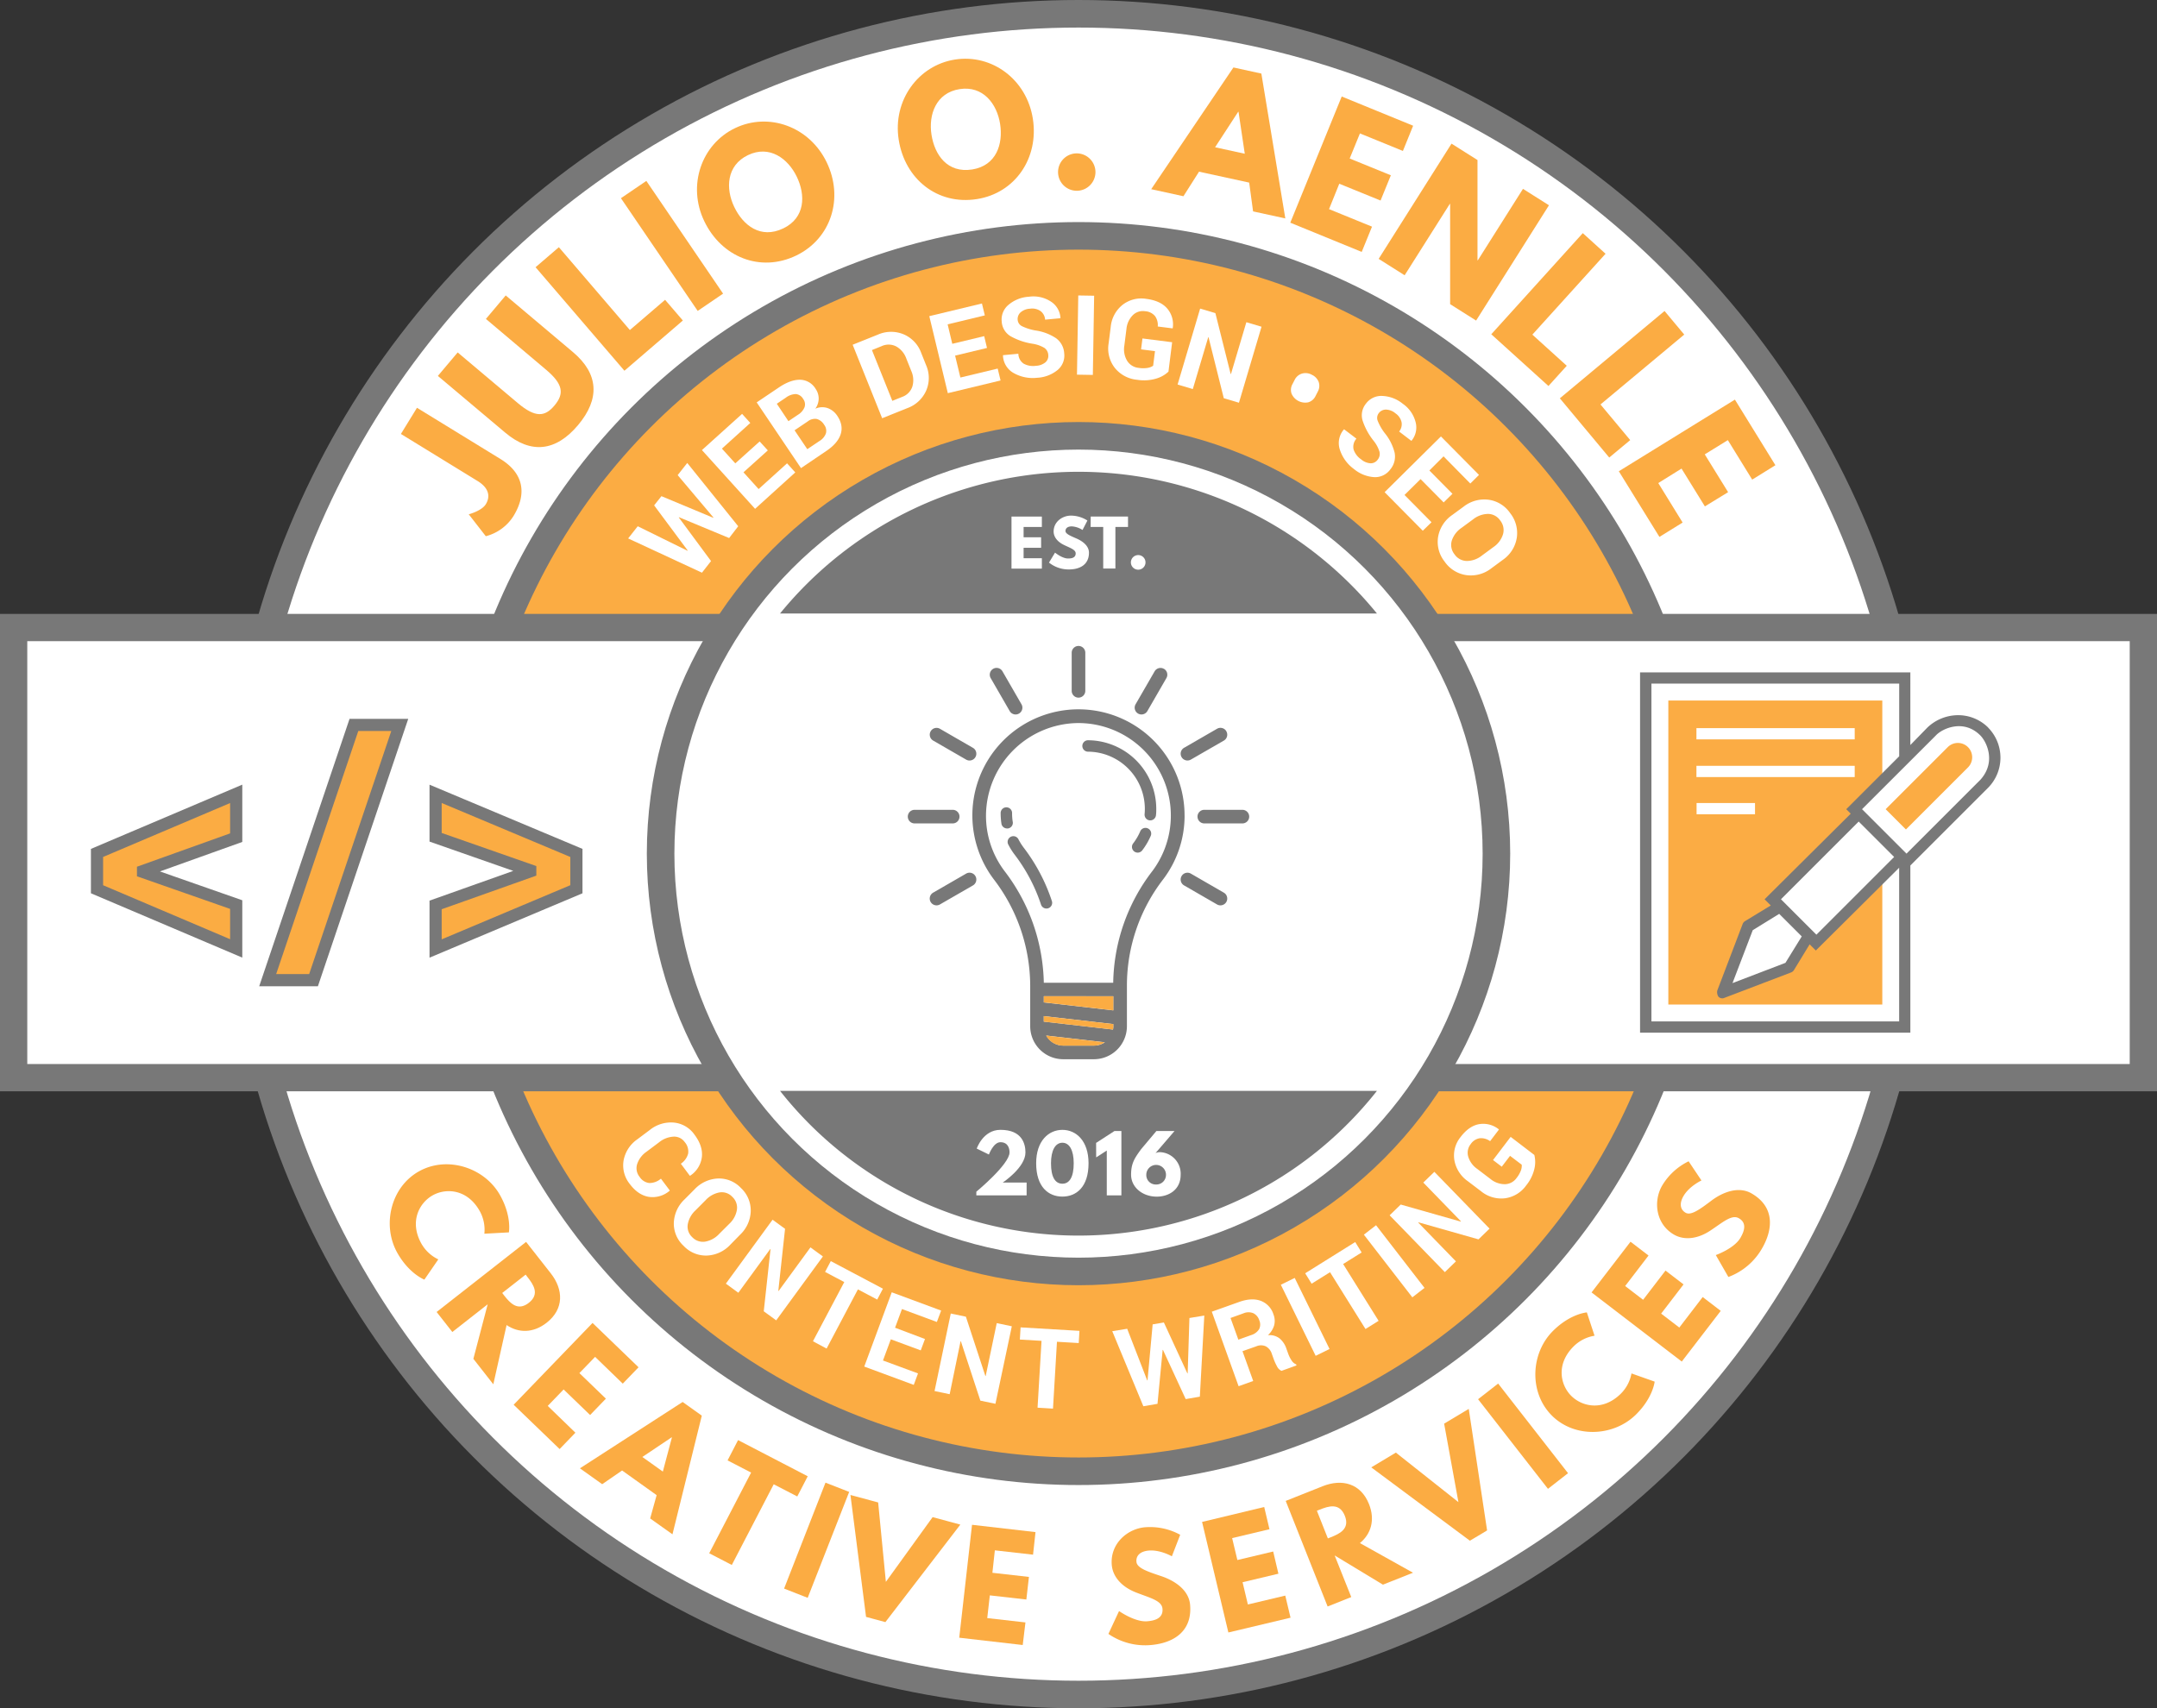 <svg xmlns="http://www.w3.org/2000/svg" viewBox="0 0 885.81 701.68"><rect x="0" y="0" width="885.81" height="701.68" fill="#333333" stroke="none"/><defs><style>.cls-1,.cls-4,.cls-5{fill:#fff;}.cls-1,.cls-2,.cls-4,.cls-7{stroke:#787878;stroke-miterlimit:10;}.cls-1,.cls-2{stroke-width:11.32px;}.cls-2,.cls-3,.cls-7{fill:#fbac43;}.cls-4{stroke-width:11.2px;}.cls-6{fill:#787878;}.cls-7{stroke-width:5px;}.cls-8{fill:#fbac44;}</style></defs><title>Asset 8seal</title><g id="Layer_2" data-name="Layer 2"><g id="Layer_3" data-name="Layer 3"><circle class="cls-1" cx="442.91" cy="350.84" r="345.18"/><circle class="cls-2" cx="442.91" cy="350.6" r="253.72"/><path class="cls-3" d="M205.5,188.52c9.38,5.75,11.12,14.07,5.34,23.5a19.07,19.07,0,0,1-11.34,8.23l-7-9s5.31-1.39,7-4.13c1.89-3.09,1.42-6.61-3.38-9.55l-31.48-19.32,6.6-10.75Z"/><path class="cls-3" d="M235.3,144.63c10.59,8.92,11.15,19.22,2.07,30s-19.32,12-29.92,3.05l-27.63-23.27,8.13-9.65,24.77,20.87c7.17,6,11.06,5.63,15,.91s3.72-8.63-3.45-14.66L199.55,131l8.13-9.65Z"/><path class="cls-3" d="M258.67,135.56l14.46-12.41,7.3,8.5-24,20.63-36.49-42.52,9.57-8.22Z"/><path class="cls-3" d="M296.95,120.61l-10.43,7.1L255,81.41l10.43-7.1Z"/><path class="cls-3" d="M301.82,52.65c13.84-6.67,30.57-.71,37.67,14S341.35,98,327,104.95c-14.75,7.11-30.66.68-37.76-14.06S288.1,59.26,301.82,52.65Zm19.84,41.17c9.07-4.37,9.19-13.7,5.56-21.22S316,59.47,307.16,63.72,297.91,77.45,301.53,85,312.35,98.3,321.66,93.81Z"/><path class="cls-3" d="M392.16,24.46c15.18-2.38,29.47,8.15,32,24.32s-7.29,30.56-23,33c-16.17,2.54-29.55-8.21-32.09-24.38S377.11,26.83,392.16,24.46Zm7.1,45.15C409.2,68,412,59.15,410.71,50.9s-7-15.81-16.65-14.29-12.82,10.47-11.53,18.72S389,71.21,399.25,69.61Z"/><path class="cls-3" d="M449.87,70.71A7.68,7.68,0,1,1,442,63,7.71,7.71,0,0,1,449.87,70.71Z"/><path class="cls-3" d="M527.84,89.72,514.6,86.83,513,75,492.4,70.52,486,80.6l-13.24-2.89,33.77-50L518,30.22ZM508.62,45.91l-.13,0L499,60.49l12.19,2.66Z"/><path class="cls-3" d="M576.13,62l-17.65-7.2-4.21,10.31L571.18,72l-4.23,10.37L550,75.47,545.79,85.9l17.65,7.2-4.23,10.37-29.33-12L551,39.64l29.33,12Z"/><path class="cls-3" d="M576.84,113.07l-10.67-6.74L596.09,59l10.67,6.74,0,41.15.11.07,18.57-29.39,10.67,6.74-29.92,47.36-10.67-6.74,0-41.15-.11-.07Z"/><path class="cls-3" d="M629.29,137.45l14.13,12.79-7.52,8.31L612.42,137.3,650,95.76l9.35,8.47Z"/><path class="cls-3" d="M657.27,166.13l12.2,14.64-8.61,7.17-20.28-24.33,43-35.87,8.08,9.69Z"/><path class="cls-3" d="M719.57,197l-10-16.22-9.48,5.85,9.59,15.53L700.14,208l-9.59-15.53L681,198.42l10,16.22-9.53,5.89L664.8,193.57l47.67-29.43,16.63,26.95Z"/><rect class="cls-4" x="5.6" y="257.76" width="874.61" height="184.89"/><circle class="cls-1" cx="442.91" cy="350.63" r="171.62"/><path class="cls-5" d="M292.91,212.68l.08-.11-14.69-17.41,3.93-5,20.93,26L299.43,221l-20.58-8.55-.08.11L292,230.46l-3.73,4.77-30.31-14.07,3.94-5,20.42,10.06.1-.09-13.79-18.55,3-3.78Z"/><path class="cls-5" d="M315.32,185l-10,9,6.22,6.88,11.68-10.57,3.37,3.73L310.09,209l-21.83-24.13L304.75,170l3.37,3.73-11.65,10.54,5.49,6.06,10-9Z"/><path class="cls-5" d="M328.94,192.28l-18.19-27,9.12-6.14q4.76-3.21,8.68-3.16a7.6,7.6,0,0,1,6.4,3.74,7.06,7.06,0,0,1,1.26,4,7.22,7.22,0,0,1-1.39,4.16,6.91,6.91,0,0,1,5.14-.23,8,8,0,0,1,3.87,3.13q2.61,3.87,1.4,7.59t-5.9,6.87ZM323.78,173l3.89-2.62a6.53,6.53,0,0,0,2.74-3.14,3.69,3.69,0,0,0-.58-3.38,3.91,3.91,0,0,0-3-2,7,7,0,0,0-4.11,1.48l-3.71,2.5Zm2.52,3.74,5.23,7.76,5-3.36a6.07,6.07,0,0,0,2.65-3.14,4.07,4.07,0,0,0-.73-3.53,5.19,5.19,0,0,0-3-2.37,4.76,4.76,0,0,0-3.74,1Z"/><path class="cls-5" d="M362.27,171.79l-12.11-30.19,10.37-4.16a13.43,13.43,0,0,1,10.54-.13,13.14,13.14,0,0,1,7.23,7.63l2,5a13.09,13.09,0,0,1,.05,10.51,13.46,13.46,0,0,1-7.71,7.18Zm-4.19-28,8.37,20.86,4-1.61a6.79,6.79,0,0,0,4.22-4.24,9.29,9.29,0,0,0-.46-6.48l-2-5a9.22,9.22,0,0,0-4.13-5,6.8,6.8,0,0,0-6-.15Z"/><path class="cls-5" d="M405.33,142.92l-13.1,3.15,2.17,9,15.32-3.68,1.18,4.89-21.66,5.21-7.61-31.63,21.62-5.2,1.18,4.89-15.27,3.67,1.91,8,13.1-3.15Z"/><path class="cls-5" d="M430.49,145.77a3.78,3.78,0,0,0-1.61-2.88,13.46,13.46,0,0,0-4.84-1.7,26.53,26.53,0,0,1-9.12-3.14,7.53,7.53,0,0,1-3.55-6,7.81,7.81,0,0,1,2.78-6.83,14.2,14.2,0,0,1,8.43-3.34,13.08,13.08,0,0,1,9,2,8.53,8.53,0,0,1,3.91,6.69l0,.14-6.3.59a4.75,4.75,0,0,0-1.84-3.5,6,6,0,0,0-4.35-1,6.26,6.26,0,0,0-3.92,1.54,3.66,3.66,0,0,0-1.15,3.09,3.19,3.19,0,0,0,1.78,2.56,21.15,21.15,0,0,0,5.47,1.74,20.52,20.52,0,0,1,8.49,3.18,8.22,8.22,0,0,1,3.36,6.17,7.73,7.73,0,0,1-2.67,6.87,14.4,14.4,0,0,1-8.44,3.22,15.89,15.89,0,0,1-9.49-1.86,8.55,8.55,0,0,1-4.54-7.28l0-.14,6.32-.59a5,5,0,0,0,2.17,4.07,8,8,0,0,0,5.05.88,6.52,6.52,0,0,0,3.95-1.47A3.52,3.52,0,0,0,430.49,145.77Z"/><path class="cls-5" d="M448.8,154l-6.52-.11.53-32.53,6.52.11Z"/><path class="cls-5" d="M479.85,152.65a12.29,12.29,0,0,1-4.92,2.82A17.7,17.7,0,0,1,467,156a13.31,13.31,0,0,1-9.2-4.91,12.9,12.9,0,0,1-2.53-10l.86-6.74a13.19,13.19,0,0,1,4.81-9.09,12.49,12.49,0,0,1,9.75-2.51q5.9.75,8.67,4a10,10,0,0,1,2.25,8l-.06.13-6.1-.77a6.26,6.26,0,0,0-1.12-4.28,5.76,5.76,0,0,0-4.09-2,5.86,5.86,0,0,0-5.08,1.68,9.28,9.28,0,0,0-2.57,5.67l-.86,6.78a9.16,9.16,0,0,0,1.13,6.21,6.28,6.28,0,0,0,4.78,2.94,11.73,11.73,0,0,0,3.69,0,5.55,5.55,0,0,0,2.23-.88l.76-6-5.72-.73.57-4.48,12.19,1.55Z"/><path class="cls-5" d="M508.8,165.42l-6.23-1.85-6.26-25.05-.13,0-6.33,21.29-6.25-1.86,9.26-31.19,6.26,1.86,6.27,25,.13,0,6.32-21.27,6.23,1.85Z"/><path class="cls-5" d="M531.66,156.06a4.92,4.92,0,0,1,3-2.6,5.24,5.24,0,0,1,4.07.48,5.36,5.36,0,0,1,2.83,3,4.91,4.91,0,0,1-.39,3.93l-.92,1.79a4.82,4.82,0,0,1-2.95,2.58,6.11,6.11,0,0,1-6.9-3.55,4.81,4.81,0,0,1,.36-3.89Z"/><path class="cls-5" d="M565.77,188.82a3.78,3.78,0,0,0,.76-3.21,13.43,13.43,0,0,0-2.41-4.53,26.51,26.51,0,0,1-4.59-8.48,7.53,7.53,0,0,1,1.44-6.82,7.8,7.8,0,0,1,6.67-3.15,14.19,14.19,0,0,1,8.47,3.24,13.08,13.08,0,0,1,5.24,7.55,8.53,8.53,0,0,1-1.65,7.57l-.12.08-5-3.82a4.74,4.74,0,0,0,1-3.82,6,6,0,0,0-2.53-3.67,6.26,6.26,0,0,0-3.92-1.52,3.66,3.66,0,0,0-2.94,1.5,3.19,3.19,0,0,0-.42,3.09,21.14,21.14,0,0,0,2.85,5,20.52,20.52,0,0,1,4.1,8.08,8.22,8.22,0,0,1-1.7,6.82,7.73,7.73,0,0,1-6.61,3.26,14.4,14.4,0,0,1-8.39-3.34,15.88,15.88,0,0,1-5.73-7.79,8.55,8.55,0,0,1,1.58-8.44l.12-.08,5.05,3.84a5,5,0,0,0-1.16,4.46,8,8,0,0,0,3.13,4.07,6.51,6.51,0,0,0,3.9,1.59A3.52,3.52,0,0,0,565.77,188.82Z"/><path class="cls-5" d="M592.86,206.37l-9.48-9.58-6.59,6.52,11.08,11.2L584.29,218l-15.67-15.84,23.12-22.89,15.64,15.8-3.57,3.54-11-11.17L587,193.25l9.48,9.58Z"/><path class="cls-5" d="M612.44,233.44a13.64,13.64,0,0,1-10.22,2.8,13.09,13.09,0,0,1-9-5.62,12.93,12.93,0,0,1-2.62-10.19,13.72,13.72,0,0,1,5.76-8.88l4.72-3.46a13.75,13.75,0,0,1,10.19-2.83,12.87,12.87,0,0,1,8.93,5.54,13.11,13.11,0,0,1,2.67,10.26,13.64,13.64,0,0,1-5.72,8.91Zm.88-8.74a9.87,9.87,0,0,0,3.91-5.23,6.26,6.26,0,0,0-1.13-5.66,6.09,6.09,0,0,0-5-2.72,10.11,10.11,0,0,0-6.13,2.22l-4.76,3.5a10.15,10.15,0,0,0-4,5.23,6.12,6.12,0,0,0,1.09,5.61,6.22,6.22,0,0,0,5.06,2.77,10.07,10.07,0,0,0,6.2-2.22Z"/><path class="cls-5" d="M275.07,489l-.08.11a10.75,10.75,0,0,1-8.54,2.5q-4.39-.72-7.81-5.27a12.18,12.18,0,0,1-2.55-9.69,13.58,13.58,0,0,1,5.64-8.68l5.17-3.87a13.83,13.83,0,0,1,9.86-3,11.69,11.69,0,0,1,8.47,5q3.52,4.7,3,9.2a10.74,10.74,0,0,1-4.82,7.63l-.13,0L279.6,478a7.24,7.24,0,0,0,3-4.16,5.9,5.9,0,0,0-1.44-4.77,5.26,5.26,0,0,0-4.62-2.19,10.28,10.28,0,0,0-5.85,2.3l-5.2,3.9a10,10,0,0,0-3.83,5.07,5.62,5.62,0,0,0,1,5.24,5.52,5.52,0,0,0,4,2.54,7.27,7.27,0,0,0,4.76-1.79Z"/><path class="cls-5" d="M299.87,511.31a13.86,13.86,0,0,1-9.6,4.41,12.56,12.56,0,0,1-9.55-4,12.41,12.41,0,0,1-4-9.48,13.93,13.93,0,0,1,4.4-9.59l4.13-4.15a14,14,0,0,1,9.56-4.43,12.35,12.35,0,0,1,9.49,3.92,12.58,12.58,0,0,1,4,9.55,13.85,13.85,0,0,1-4.36,9.61Zm-.35-8.65a10.06,10.06,0,0,0,3.1-5.73,6,6,0,0,0-1.88-5.32,5.87,5.87,0,0,0-5.27-1.82,10.31,10.31,0,0,0-5.68,3.17l-4.17,4.19a10.35,10.35,0,0,0-3.18,5.75,5.89,5.89,0,0,0,1.84,5.27A6,6,0,0,0,289.6,510a10.26,10.26,0,0,0,5.75-3.18Z"/><path class="cls-5" d="M318.76,542.34l-5.11-3.73,2.78-25.5-.12-.06L303.22,531l-5.13-3.74L317.27,501l5.13,3.74-2.77,25.48.12.06,13.08-17.92,5.11,3.73Z"/><path class="cls-5" d="M360.24,533.8l-7.92-4.19-12.86,24.31-5.61-3,12.86-24.31-7.88-4.17,2.35-4.44,21.41,11.33Z"/><path class="cls-5" d="M378.12,554.67l-12.29-4.55-3.22,8.7L377,564.13l-1.75,4.71-20.33-7.52,11.29-30.51,20.29,7.51L384.74,543l-14.33-5.31-2.84,7.67L379.86,550Z"/><path class="cls-5" d="M408.79,576.61l-6.19-1.3-8-24.38h-.13L390,572.67l-6.21-1.3,6.66-31.84,6.21,1.3,8,24.36h.13l4.54-21.72,6.19,1.3Z"/><path class="cls-5" d="M443,551.66l-8.94-.53-1.63,27.46-6.34-.38,1.63-27.46-8.9-.53.3-5,24.18,1.43Z"/><path class="cls-5" d="M487.61,564.11l.13,0,.72-22.74,6.11-1-1.83,33.31-5.81,1-9.33-20.2-.13,0-2.12,22.14-5.81,1-12.77-30.83,6.13-1,8.22,21.2h.13l2.11-23,4.61-.78Z"/><path class="cls-5" d="M510.25,555l4.4,12.24-6,2.15-11-30.61,11.23-4q5.09-1.83,8.83-.48a8.69,8.69,0,0,1,5.27,5.62,7.3,7.3,0,0,1,.26,4.51,9,9,0,0,1-2.55,4,6.81,6.81,0,0,1,4.76,1.3,9.19,9.19,0,0,1,2.82,4.21l.81,2.25a12.11,12.11,0,0,0,1.3,2.56,3.94,3.94,0,0,0,1.9,1.66l.16.44-6.16,2.22a3.72,3.72,0,0,1-1.87-1.87,20.63,20.63,0,0,1-1.32-2.9l-.78-2.17a5.26,5.26,0,0,0-2.5-3.13,4.81,4.81,0,0,0-3.88,0Zm-1.7-4.73,5.16-1.85a5.89,5.89,0,0,0,3.36-2.44,4.35,4.35,0,0,0,.07-3.68,4.81,4.81,0,0,0-2.44-2.9,5.26,5.26,0,0,0-4.1.07l-5.26,1.89Z"/><path class="cls-5" d="M546,554.1l-5.7,2.8L526,527.71l5.7-2.8Z"/><path class="cls-5" d="M559.18,514.45l-7.6,4.75,14.57,23.33-5.39,3.36L546.2,522.56l-7.56,4.72L536,523l20.54-12.83Z"/><path class="cls-5" d="M585,529l-5,3.88-19.9-25.74,5-3.88Z"/><path class="cls-5" d="M611.71,504.66l-4.54,4.41-24.66-7-.08.11,15.47,15.93-4.55,4.42-22.67-23.34,4.55-4.42,24.65,7,.08-.11-15.46-15.92,4.54-4.41Z"/><path class="cls-5" d="M630.1,474.4a12,12,0,0,1,.05,5.57,16.83,16.83,0,0,1-3.38,6.92,12.76,12.76,0,0,1-8.69,5.3,13.1,13.1,0,0,1-9.89-2.91l-5.41-4.11a13.4,13.4,0,0,1-5.52-8.64,12,12,0,0,1,2.55-9.49q3.5-4.6,7.67-5.3a10.17,10.17,0,0,1,8,2.11l.08.12-3.62,4.76a6.35,6.35,0,0,0-4.24-1.2,5.53,5.53,0,0,0-3.74,2.43,5.65,5.65,0,0,0-1,5.14,9.46,9.46,0,0,0,3.65,5l5.44,4.14a9.34,9.34,0,0,0,5.91,2.17,6,6,0,0,0,4.85-2.56,11.14,11.14,0,0,0,1.79-3.12,5.36,5.36,0,0,0,.32-2.33l-4.79-3.64-3.4,4.46-3.59-2.73,7.24-9.52Z"/><path class="cls-3" d="M180,517.29l-5.72,8.31s-6.25-2.36-11.12-11c-6.33-11.3-2.77-26.93,8.88-33.46s27-1.54,33.33,9.81c4.86,8.68,3.61,15.25,3.61,15.25l-10.07.55a15.75,15.75,0,0,0-1.88-9.27c-5.14-9.17-13.91-9.54-19.34-6.5s-9.74,10.75-4.6,19.91A15.75,15.75,0,0,0,180,517.29Z"/><path class="cls-3" d="M226.17,523c5.25,6.69,5.53,14.67-1.69,20.32-5.52,4.33-11.55,4.25-16.44.95l-5.45,24.33-8.19-10.46,5.88-22.4-14.52,11.38-6.45-8.22,36.74-28.79ZM207,532.08c2.43,3.11,5.57,6.65,10.16,3.06s1.9-7.49-.54-10.59l-.75-1-9.62,7.54Z"/><path class="cls-3" d="M255.75,568.33l-11.36-11L237.94,564l10.88,10.5-6.48,6.72-10.88-10.5-6.52,6.76,11.36,11-6.48,6.72L210.94,577l32.4-33.6,18.89,18.21Z"/><path class="cls-3" d="M276.16,630.22,267,623.7l2.66-9.57L255.48,604l-8.18,5.63-9.14-6.52,42.18-27.25,7.87,5.62Zm-.23-39.79-.09-.06-12.05,8.08,8.42,6Z"/><path class="cls-3" d="M303.1,591.52l28.61,14.86-4.3,8.29-9.67-5-17.21,33.14L291.25,638l17.21-33.14-9.67-5Z"/><path class="cls-3" d="M331.69,656.31,322,652.51,339,609l9.73,3.8Z"/><path class="cls-3" d="M349.25,614.06l11.38,3.07,3.17,32.62L383,623.16l11.38,3.07L363.6,666.28l-7.94-2.14Z"/><path class="cls-3" d="M424.24,638.58l-15.69-1.78-1,9.22,15,1.7L421.49,657l-15-1.7-1.06,9.33,15.69,1.78L420,675.69l-26.07-3,5.25-46.38,26.07,3Z"/><path class="cls-3" d="M484.67,630.41l-3.42,8.84s-4.84-2.79-9.54-2.35c-3.54.33-5.27,2.14-5,4.68s4.73,4,10.15,5.81,11.3,5.59,11.87,11.68c1,11.1-6.9,15.76-15.81,16.6a26.55,26.55,0,0,1-17.73-4.54l4.37-9.39s6.58,4.67,11.67,4.19c2.27-.21,6.57-.84,6.16-5.18-.32-3.38-5.33-4.45-11-6.7s-9.35-6.29-9.81-11.13c-.81-8.68,6.2-14.9,13.56-15.59A25.78,25.78,0,0,1,484.67,630.41Z"/><path class="cls-3" d="M521.33,628.13,506,631.78l2.15,9,14.71-3.5L525,646.4l-14.71,3.5,2.17,9.14,15.36-3.65,2.16,9.08-25.53,6.07-10.8-45.41L519.17,619Z"/><path class="cls-3" d="M543.21,610.45c7.9-3.14,15.63-1.15,19,7.37,2.59,6.52.81,12.28-3.74,16L580.28,646l-12.35,4.9-19.83-12L554.92,656l-9.71,3.86L528,616.5Zm3.25,21c3.67-1.46,8-3.46,5.8-8.88s-6.65-3.94-10.32-2.48l-1.14.45,4.51,11.36Z"/><path class="cls-3" d="M563.13,602.72l10.11-6.06L598.93,617l-5.87-32.24,10.11-6.06,7.53,49.92-7.06,4.23Z"/><path class="cls-3" d="M643.94,605.11l-8.24,6.43L607,574.73l8.24-6.43Z"/><path class="cls-3" d="M670,564.14l9.51,3.36s-.65,6.65-7.76,13.61c-9.26,9.06-25.28,9.7-34.62.16s-8.52-25.63.77-34.73c7.11-7,13.77-7.47,13.77-7.47l3.16,9.58a15.75,15.75,0,0,0-8.45,4.24c-7.51,7.35-5.58,15.92-1.22,20.36s12.92,6.6,20.42-.75A15.75,15.75,0,0,0,670,564.14Z"/><path class="cls-3" d="M677,515.71l-9.6,12.53,7.37,5.65,9.2-12,7.41,5.68-9.2,12,7.46,5.72,9.6-12.53,7.41,5.68-16,20.82-37.05-28.4,16-20.82Z"/><path class="cls-3" d="M693.46,477l5.27,7.88s-5.06,2.35-7.41,6.46c-1.77,3.09-1.28,5.54.93,6.81s6-1.54,10.59-5,11.07-6,16.38-3c9.68,5.54,8.92,14.71,4.48,22.48a26.54,26.54,0,0,1-13.91,11.89l-5.16-9s7.6-2.69,10.14-7.13c1.13-2,3.09-5.85-.69-8-2.95-1.69-6.7,1.8-11.81,5.15s-10.52,4-14.75,1.62c-7.56-4.33-8.62-13.64-5-20.06A25.78,25.78,0,0,1,693.46,477Z"/><path class="cls-6" d="M320.33,252a158.15,158.15,0,0,1,245.14,0Z"/><path class="cls-5" d="M427.86,216.45h-7.5v4.24h7.19V225h-7.19v4.29h7.5v4.27H415.39V212.18h12.47Z"/><path class="cls-5" d="M446.56,213.81l-2,3.88a9.1,9.1,0,0,0-4.41-1.48c-1.69,0-2.59.75-2.59,1.91s2.06,2,4.54,3.08,5.1,3,5.1,5.82c0,5.1-4,6.88-8.22,6.88a12.88,12.88,0,0,1-8.19-2.82l2.48-4.09s2.91,2.41,5.34,2.41c1.08,0,3.14-.1,3.14-2.09,0-1.55-2.32-2.25-4.91-3.52s-4.15-3.26-4.15-5.48c0-4,3.59-6.52,7.11-6.52A12.56,12.56,0,0,1,446.56,213.81Z"/><path class="cls-5" d="M447.92,212.18h15.32v4.27h-5.18v17.07h-5V216.45h-5.18Z"/><path class="cls-5" d="M470.42,231a3,3,0,1,1-3-3A3,3,0,0,1,470.42,231Z"/><path class="cls-6" d="M320.33,448.07a156.08,156.08,0,0,0,245.14,0Z"/><path class="cls-5" d="M406.11,474.22l-5-2.44s2.57-7.7,9.75-7.7c9.07,0,10.26,6,10.26,9.3,0,6.19-9.33,12.35-9.33,12.35h9.81V491H400.95v-1.51s13.63-11.25,13.63-16.13c0-1-.22-4.2-3.75-4.2C407.94,469.18,406.11,474.22,406.11,474.22Z"/><path class="cls-5" d="M436.29,464.09c5.68,0,10.74,4.55,10.74,13.72,0,9.81-5.07,13.69-10.74,13.69s-10.77-3.88-10.77-13.69C425.51,468.64,430.61,464.09,436.29,464.09Zm0,22.12c2.89,0,4.65-2.69,4.65-8.4,0-5.35-1.76-8.43-4.65-8.43s-4.68,3.11-4.68,8.43C431.6,483.52,433.37,486.21,436.29,486.21Z"/><path class="cls-5" d="M450.14,469.44l7.53-4.87h2.85V491h-6V472.58l-4.36,2.82Z"/><path class="cls-5" d="M474.54,473.64a4.07,4.07,0,0,1,1.89-.39,8.86,8.86,0,0,1,8.43,9.27c0,6.26-5,9-9.81,9-5.93,0-10.55-3.91-10.55-9,0-4.65,1.41-6.8,4.17-10.55l6.22-7.4h7.44Zm.22,12.89a3.93,3.93,0,0,0,4.07-4,4,4,0,1,0-8.08,0A3.87,3.87,0,0,0,474.76,486.53Z"/><path class="cls-7" d="M58.74,357.77v.39L97,371.56v18L39.84,365.26V350.34L97,326.07v18Z"/><path class="cls-7" d="M128.76,402.6H109.93l35.41-104.84h18.83Z"/><path class="cls-7" d="M217.75,357.9v-.39l-38.86-13.6V326.07l57.82,24.27v14.92L178.89,389.6V371.7Z"/><path class="cls-6" d="M510.21,332.63a2.79,2.79,0,1,1,0,5.59H494.57a2.79,2.79,0,0,1,0-5.59Zm0,0"/><path class="cls-6" d="M503.61,300.37a2.8,2.8,0,0,1-1,3.82L489.05,312a2.79,2.79,0,1,1-2.79-4.84l13.54-7.82a2.79,2.79,0,0,1,3.81,1Zm0,0"/><path class="cls-6" d="M502.59,366.66a2.79,2.79,0,0,1-2.79,4.84l-13.54-7.82a2.79,2.79,0,1,1,2.79-4.84Zm0,0"/><path class="cls-6" d="M486.47,334.93a43.17,43.17,0,0,1-8.83,26.3,71.48,71.48,0,0,0-14.85,43.45v16.85a13.57,13.57,0,0,1-13.56,13.55h-12.6a13.57,13.57,0,0,1-13.56-13.55V404.68a72.13,72.13,0,0,0-14.86-43.38,43.57,43.57,0,1,1,78.25-26.37Zm-13.28,22.92A38,38,0,0,0,442.35,297a38.19,38.19,0,0,0-37.43,37.62,37.63,37.63,0,0,0,7.74,23.34,77.82,77.82,0,0,1,16,45.71h28.5a77.13,77.13,0,0,1,16-45.78Zm-16,63.67v-.88l-28.54-3.27v2.26l28.42,3.25a7.82,7.82,0,0,0,.13-1.36Zm0-6.51v-5.81H428.66v2.54Zm-3.51,13.1-24-2.76a8,8,0,0,0,7,4.13h12.6a7.93,7.93,0,0,0,4.46-1.37Zm0,0"/><path class="cls-6" d="M478,274.72a2.79,2.79,0,0,1,1,3.81l-7.81,13.54a2.79,2.79,0,0,1-4.84-2.79l7.82-13.54a2.79,2.79,0,0,1,3.82-1Zm0,0"/><path class="cls-6" d="M474.84,332.21c0,.88,0,1.76-.12,2.63a2.35,2.35,0,0,1-2.33,2.13h-.22a2.35,2.35,0,0,1-2.12-2.55c.07-.73.1-1.47.1-2.2a23.49,23.49,0,0,0-23.47-23.47,2.35,2.35,0,0,1,0-4.69,28.19,28.19,0,0,1,28.16,28.16Zm0,0"/><path class="cls-6" d="M471.34,340.25a2.35,2.35,0,0,1,1.23,3.09,28.17,28.17,0,0,1-3.43,5.87,2.35,2.35,0,1,1-3.74-2.84,23.6,23.6,0,0,0,2.86-4.9,2.34,2.34,0,0,1,3.08-1.23Zm0,0"/><path class="cls-3" d="M457.21,420.65v.88a7.82,7.82,0,0,1-.13,1.36l-28.42-3.25v-2.26Zm0,0"/><path class="cls-3" d="M457.21,409.22V415l-28.54-3.27v-2.54Zm0,0"/><path class="cls-3" d="M429.65,425.37l24,2.76a7.93,7.93,0,0,1-4.46,1.37h-12.6a8,8,0,0,1-7-4.13Zm0,0"/><path class="cls-6" d="M445.7,268.12v15.64a2.79,2.79,0,1,1-5.59,0V268.12a2.79,2.79,0,1,1,5.59,0Zm0,0"/><path class="cls-6" d="M432,370.19a2.35,2.35,0,0,1-4.46,1.47,69.72,69.72,0,0,0-10.8-20.53,28.46,28.46,0,0,1-2.63-4.16,2.35,2.35,0,1,1,4.17-2.16,23.73,23.73,0,0,0,2.2,3.47A74.5,74.5,0,0,1,432,370.19Zm0,0"/><path class="cls-6" d="M419.49,289.28a2.79,2.79,0,0,1-4.84,2.79l-7.81-13.54a2.79,2.79,0,0,1,4.84-2.79Zm0,0"/><path class="cls-6" d="M415.92,337.62a2.35,2.35,0,0,1-2,2.67l-.35,0a2.35,2.35,0,0,1-2.32-2,28.46,28.46,0,0,1-.31-4.49,2.35,2.35,0,0,1,4.69,0,23.8,23.8,0,0,0,.26,3.75Zm0,0"/><path class="cls-6" d="M399.55,307.17a2.79,2.79,0,0,1-2.79,4.84l-13.54-7.82a2.79,2.79,0,1,1,2.79-4.84Zm0,0"/><path class="cls-6" d="M400.57,359.86a2.8,2.8,0,0,1-1,3.82L386,371.5a2.79,2.79,0,0,1-2.79-4.84l13.54-7.82a2.79,2.79,0,0,1,3.81,1Zm0,0"/><path class="cls-6" d="M391.24,332.63a2.79,2.79,0,0,1,0,5.59H375.6a2.79,2.79,0,0,1,0-5.59Zm0,0"/><path class="cls-8" d="M685.13,287.74V412.61H773V287.74Zm35.6,46.72h-24v-4.62h24Zm40.94-15.28h-65v-4.62h65Zm0-15.48h-65v-4.62h65Z"/><polygon class="cls-5" points="730.9 372.38 717.97 380.48 707.33 408 734.84 397.36 742.94 384.18 730.9 372.38"/><rect class="cls-5" x="729.77" y="348.18" width="49.72" height="25.2" transform="translate(-34.08 639.27) rotate(-45)"/><path class="cls-5" d="M782.94,353.88l-21.5-21.5,31.92-31.92a15,15,0,0,1,21.5,0h0a15,15,0,0,1,0,21.5Z"/><path class="cls-6" d="M816.48,298.84A17.46,17.46,0,0,0,804,293.76a18.35,18.35,0,0,0-12.48,5.08l-7,7.18V276.18h-111v148h111V355.5l31.92-31.92a17.6,17.6,0,0,0,0-24.74ZM779.94,419.55H678.19V280.8H779.94v29.84L758.2,332.38l1.84,1.84-35.38,35.16,2.54,2.54-10.64,6.48a2.31,2.31,0,0,0-.92,1.16l-10.4,27.28a3.34,3.34,0,0,0,.46,2.54,2.15,2.15,0,0,0,2.54.46l27.28-10.4a2.44,2.44,0,0,0,1.16-.92l6.48-10.64,2.54,2.54,34.22-34v63.14h0Zm-48.56-50.18,31.92-31.92L777.86,352l-31.92,31.92Zm8.54,15.26-6.7,10.86-21.74,8.32,8.32-21.74,10.86-6.7,8.56,8.56Zm73.32-64.3-30.3,30.3-18.26-18.26L795,302.08c2.54-2.78,11.34-6.94,18.26,0C815.78,304.62,819.94,312.94,813.24,320.34Z"/><path class="cls-8" d="M808.19,306.89h0a5.88,5.88,0,0,0-8.32,0l-25.49,25.49,8.32,8.32,25.46-25.46A5.89,5.89,0,0,0,808.19,306.89Z"/></g></g></svg>